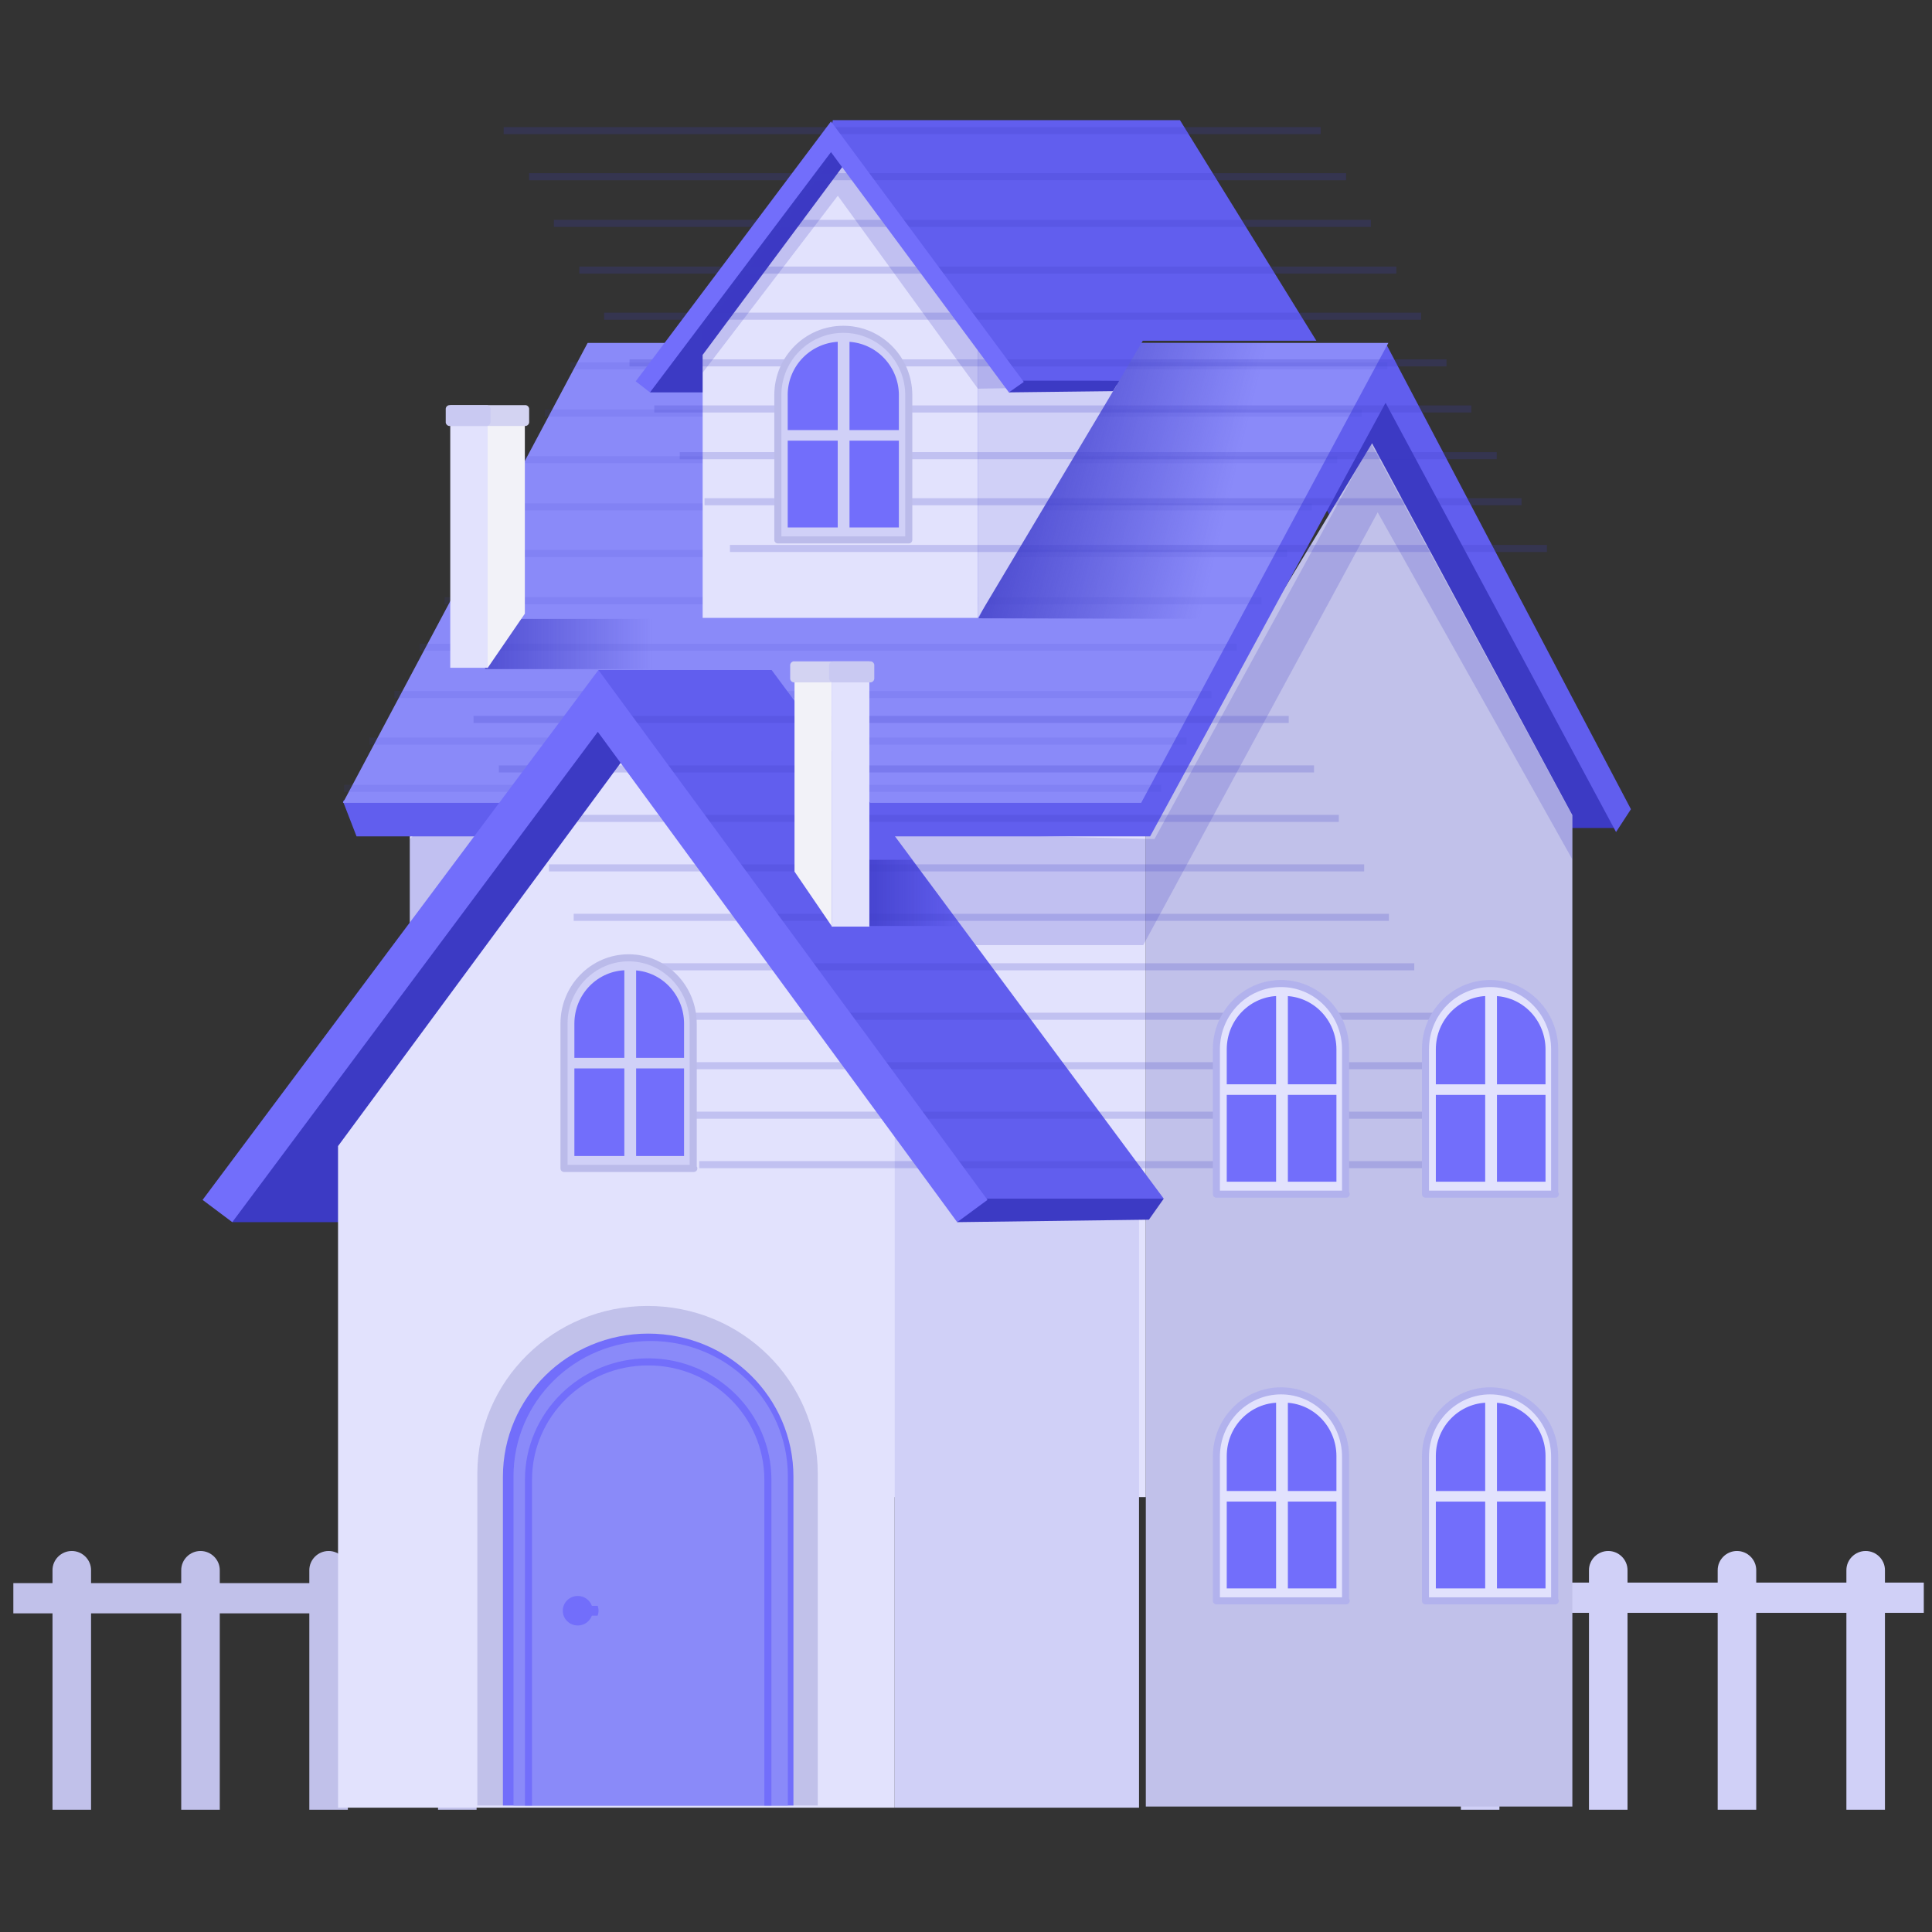 <svg xmlns="http://www.w3.org/2000/svg" width="164" height="164" viewBox="0 0 164 164">
    <rect x="0" y="0" width="164" height="164" fill="#333333" stroke="none"/>
    <defs>
        <linearGradient id="a" x1="-31.909%" x2="83.319%" y1="49.526%" y2="49.526%">
            <stop offset="0%" stop-color="#3C3AC4"/>
            <stop offset="100%" stop-color="#3C3AC4" stop-opacity="0"/>
        </linearGradient>
        <linearGradient id="b" x1="-7.245%" x2="61.985%" y1="40.528%" y2="51.911%">
            <stop offset="0%" stop-color="#3C3AC4"/>
            <stop offset="100%" stop-color="#3C3AC4" stop-opacity="0"/>
        </linearGradient>
        <linearGradient id="c" x1=".234%" x2="99.827%" y1="50.117%" y2="50.117%">
            <stop offset="0%" stop-color="#3C3AC4"/>
            <stop offset="100%" stop-color="#3C3AC4" stop-opacity="0"/>
        </linearGradient>
    </defs>
    <g fill="none" fill-rule="evenodd">
        <g fill="#C1C1EA" fill-rule="nonzero">
            <path d="M7.677 153.624h-3.22v-20.342c0-.891.74-1.625 1.637-1.625s1.636.734 1.636 1.625v20.342h-.053zM18.604 153.624h-3.22v-20.342c0-.891.739-1.625 1.636-1.625.897 0 1.636.734 1.636 1.625v20.342h-.052zM29.477 153.624h-3.22v-20.342c0-.891.74-1.625 1.637-1.625s1.636.734 1.636 1.625v20.342h-.053zM40.403 153.624h-3.22v-20.342c0-.891.74-1.625 1.637-1.625s1.636.734 1.636 1.625v20.342h-.053z"/>
            <path d="M1.132 134.383h38.427v2.569H1.132z"/>
        </g>
        <g fill="#D0D0F7" fill-rule="nonzero">
            <path d="M156.786 153.624h3.22v-20.342c0-.891-.739-1.625-1.636-1.625-.898 0-1.637.734-1.637 1.625v20.342h.053zM145.86 153.624h3.22v-20.342c0-.891-.74-1.625-1.636-1.625-.898 0-1.637.734-1.637 1.625v20.342h.053zM134.934 153.624h3.22v-20.342c0-.891-.74-1.625-1.637-1.625s-1.636.734-1.636 1.625v20.342h.053zM124.06 153.624h3.22v-20.342c0-.891-.739-1.625-1.636-1.625-.898 0-1.636.734-1.636 1.625v20.342h.052z"/>
            <path d="M163.303 136.908h-38.427v-2.569h38.427z"/>
        </g>
        <path fill="#3C3AC4" fill-rule="nonzero" d="M135.506 65.375l1.516 4.91h-9.828l-20.7-38.337h11.238z"/>
        <path fill="#E2E2FD" fill-rule="nonzero" d="M34.788 69.575h62.476v57.506H34.788z"/>
        <path fill="#C1C1EA" fill-rule="nonzero" d="M133.472 153.35H97.264V69.46l19.203-31.832 17.005 31.57z"/>
        <path fill="#3C3AC4" fill-rule="nonzero" d="M36.262 69.707l-1.474 1.517v9.001H97.05l19.895-36.736 16.526 29.462v-3.715l-17.105-31.608-18.369 33.596z" opacity=".2"/>
        <path fill="#615EEE" fill-rule="nonzero" d="M31.422 66.54l-2.314 1.467 1.157 2.989h67.367l19.984-36.803L137.18 70.63l1.263-1.94-20.826-39.58L96.16 67.482z"/>
        <path fill="#8A8AF9" fill-rule="nonzero" d="M49.884 29.108L29.108 68.156h67.758l20.987-39.048z"/>
        <path fill="url(#a)" fill-rule="nonzero" d="M40.468 42.597h17.039v4.26H40.468z" transform="translate(.71 9.94)"/>
        <path fill="url(#b)" fill-rule="nonzero" d="M93.792 19.169L82.355 42.546l21.974.051 12.814-23.428z" transform="translate(.71 9.94)"/>
        <g stroke="#3C3AC4" stroke-width=".6" opacity=".1">
            <path d="M48.42 31.055h69.353M46.262 35.064h69.354M44.157 39.02h69.354M42 43.027h69.354M39.895 46.983h69.354M37.738 50.991h69.353M35.633 54.946h69.354M33.475 58.955h69.354M31.371 62.91h69.353M29.213 66.918h69.354"/>
        </g>
        <path fill="#3C3AC4" fill-rule="nonzero" d="M55.963 30.908l-.79 2.4h4.894l13.26-17.683-3.157-3.547z"/>
        <path fill="#E2E2FD" fill-rule="nonzero" d="M83.01 52.45H59.646V30.125l12.366-16.639L83.01 27.57z"/>
        <path fill="#D0D0F7" fill-rule="nonzero" d="M94.797 32.681L83.01 28.874V52.45z"/>
        <path fill="#3C3AC4" fill-rule="nonzero" d="M86.22 32.942L71.118 12.808l-11.472 15.23v3.6l11.472-15.022L83.01 32.994z" opacity=".2"/>
        <path fill="#3C3AC4" fill-rule="nonzero" d="M86.325 32.107l-.684 1.2 8.84-.104.526-.887z"/>
        <path fill="#615EEE" fill-rule="nonzero" d="M70.434 11.504l.263-1.304h29.467l11.577 18.726H97.007l-2 3.39h-8.735z"/>
        <g stroke="#3C3AC4" stroke-width=".6" opacity=".2">
            <path d="M112.108 11.087H42.755M114.266 14.999H44.912M116.371 18.963H47.017M118.528 22.927H49.175M120.633 26.839H51.28M122.79 30.803H53.437M124.895 34.715H55.542M127.053 38.68H57.7M129.157 42.592H59.804M131.315 46.556H61.961"/>
        </g>
        <path fill="#726EFB" fill-rule="nonzero" d="M55.174 33.307l-1.21-.939 16.575-22.063L86.904 32.42l-1.263.887-15.102-20.394z"/>
        <path fill="#3C3AC4" fill-rule="nonzero" d="M21.292 98.81l-1.575 4.934h9.87l26.777-36.11-6.353-7.191z"/>
        <path fill="#E2E2FD" fill-rule="nonzero" d="M75.948 153.448H28.695v-56.16L53.739 63.33l22.21 28.71z"/>
        <path fill="#D0D0F7" fill-rule="nonzero" d="M96.687 102.484l-20.739-7.768v58.732h20.74z"/>
        <path fill="#3C3AC4" fill-rule="nonzero" d="M82.669 101.277l-1.418 2.467 16.276-.21 1.26-1.785z"/>
        <path fill="#615EEE" fill-rule="nonzero" d="M50.484 59.236l.315-2.362h14.7l33.288 44.875H82.511z"/>
        <path fill="url(#c)" fill-rule="nonzero" d="M64.58 22.517H53.554V16.9h6.825z" transform="translate(17.039 56.087)"/>
        <g stroke="#3C3AC4" stroke-width=".6" opacity=".2">
            <path d="M109.393 61.072h-69.2M111.546 65.271h-69.2M113.646 69.47h-69.2M115.799 73.67h-69.2M117.899 77.868h-69.2M120.052 82.067h-69.2M122.152 86.266h-69.2M124.305 90.465h-69.2M126.405 94.664h-69.2M128.557 98.862h-69.2"/>
        </g>
        <path fill="#726EFB" fill-rule="nonzero" d="M19.717 103.744l-2.52-1.89 33.602-44.98 33.025 44.98-2.573 1.89-30.505-41.622z"/>
        <g fill-rule="nonzero">
            <path fill="#F2F2F8" d="M70.593 78.603l-3.15-4.619v-16.69h3.15z"/>
            <path fill="#E2E2FD" d="M70.593 57.294h3.203v21.362h-3.203z"/>
            <path fill="#D3D3F2" d="M73.743 57.924H67.39a.339.339 0 0 1-.315-.315v-1.155c0-.157.158-.315.315-.315h6.353c.158 0 .315.158.315.315v1.155c-.052.157-.157.315-.315.315z"/>
            <path fill="#C9C9F2" d="M73.9 57.924h-3.202a.339.339 0 0 1-.315-.315v-1.155c0-.157.157-.315.315-.315H73.9c.157 0 .315.158.315.315v1.155a.339.339 0 0 1-.315.315z"/>
        </g>
        <g fill-rule="nonzero">
            <path fill="#E2E2FD" stroke="#B2B2ED" stroke-linecap="round" stroke-linejoin="round" stroke-width=".6" d="M114.272 101.366h-11.018V89.077c0-3.111 2.483-5.59 5.483-5.59 3.052 0 5.483 2.531 5.483 5.59v12.289h.052z"/>
            <path fill="#726EFB" d="M113.444 100.31h-9.31V89.078c0-2.531 2.017-4.535 4.448-4.535h.414c2.482 0 4.448 2.056 4.448 4.535v11.234z"/>
            <path fill="#E2E2FD" d="M108.323 84.383h1v16.19h-1z"/>
            <path fill="#E2E2FD" d="M103.815 92.939v-.897h9.931v.897z"/>
        </g>
        <g fill-rule="nonzero">
            <path fill="#D0D0F7" stroke="#BBBBEA" stroke-linecap="round" stroke-linejoin="round" stroke-width=".6" d="M77.14 45.83H66.027V33.543c0-3.111 2.516-5.59 5.557-5.59 3.094 0 5.558 2.532 5.558 5.59v12.289z"/>
            <path fill="#726EFB" d="M76.302 44.776h-9.437V33.542a4.522 4.522 0 0 1 4.509-4.535h.419c2.517 0 4.509 2.057 4.509 4.535v11.234z"/>
            <path fill="#D0D0F7" d="M71.111 28.848h1V45.04h-1z"/>
            <path fill="#D0D0F7" d="M66.527 37.406v-.897h10.066v.897z"/>
        </g>
        <g fill-rule="nonzero">
            <path fill="#E2E2FD" stroke="#B2B2ED" stroke-linecap="round" stroke-linejoin="round" stroke-width=".6" d="M132.02 101.366h-11.017V89.077c0-3.111 2.483-5.59 5.483-5.59 3.052 0 5.483 2.531 5.483 5.59v12.289h.052z"/>
            <path fill="#726EFB" d="M131.193 100.31h-9.31V89.078c0-2.531 2.017-4.535 4.448-4.535h.414c2.482 0 4.448 2.056 4.448 4.535v11.234z"/>
            <path fill="#E2E2FD" d="M126.072 84.383h1v16.19h-1z"/>
            <path fill="#E2E2FD" d="M121.566 92.94v-.896h9.931v.896z"/>
        </g>
        <g fill-rule="nonzero">
            <path fill="#E2E2FD" stroke="#B2B2ED" stroke-linecap="round" stroke-linejoin="round" stroke-width=".6" d="M114.272 135.89h-11.018v-12.236c0-3.111 2.483-5.59 5.483-5.59 3.052 0 5.483 2.531 5.483 5.59v12.236h.052z"/>
            <path fill="#726EFB" d="M113.444 134.835h-9.31v-11.234c0-2.531 2.017-4.535 4.448-4.535h.414c2.482 0 4.448 2.057 4.448 4.535v11.234z"/>
            <path fill="#E2E2FD" d="M108.323 118.908h1v16.19h-1z"/>
            <path fill="#E2E2FD" d="M103.815 127.463v-.897h9.931v.897z"/>
        </g>
        <g fill-rule="nonzero">
            <path fill="#D0D0F7" stroke="#BBBBEA" stroke-linecap="round" stroke-linejoin="round" stroke-width=".6" d="M58.895 99.183H47.877V86.895c0-3.112 2.483-5.59 5.483-5.59 3.052 0 5.483 2.53 5.483 5.59v12.288h.052z"/>
            <path fill="#726EFB" d="M58.067 98.128h-9.31V86.895c0-2.532 2.017-4.536 4.448-4.536h.414c2.483 0 4.448 2.057 4.448 4.536v11.233z"/>
            <path fill="#D0D0F7" d="M52.998 82.201h1v16.191h-1z"/>
            <path fill="#D0D0F7" d="M48.446 90.694v-.897h9.932v.897z"/>
        </g>
        <g>
            <path fill="#C1C1EA" fill-rule="nonzero" d="M69.47 153.264H40.52v-28.167c0-7.876 6.457-14.24 14.449-14.24 7.991 0 14.448 6.364 14.448 14.24v28.167h.053z"/>
            <path fill="#726EFB" fill-rule="nonzero" d="M67.353 153.264H42.69v-27.906c0-6.729 5.504-12.153 12.332-12.153 6.827 0 12.33 5.424 12.33 12.153v27.906z"/>
            <path fill="#8A8AF9" fill-rule="nonzero" d="M66.877 153.264H43.59v-27.958c0-6.311 5.187-11.475 11.643-11.475 6.404 0 11.644 5.111 11.644 11.475v27.958z"/>
            <path stroke="#726EFB" stroke-width=".6" d="M44.86 153.264v-27.645c0-5.53 4.552-10.015 10.162-10.015 5.61 0 10.161 4.486 10.161 10.015v27.645"/>
            <g fill="#726EFB" fill-rule="nonzero" transform="translate(47.348 135.268)">
                <path d="M3.387 1.878H2.54v-.835h.847s.159.365 0 .835z"/>
                <ellipse cx="1.694" cy="1.46" rx="1.27" ry="1.252"/>
            </g>
        </g>
        <g fill-rule="nonzero">
            <path fill="#E2E2FD" stroke="#B2B2ED" stroke-linecap="round" stroke-linejoin="round" stroke-width=".6" d="M132.02 135.89h-11.017v-12.236c0-3.111 2.483-5.59 5.483-5.59 3.052 0 5.483 2.531 5.483 5.59v12.236h.052z"/>
            <path fill="#726EFB" d="M131.193 134.835h-9.31v-11.234c0-2.531 2.017-4.535 4.448-4.535h.414c2.482 0 4.448 2.057 4.448 4.535v11.234z"/>
            <path fill="#E2E2FD" d="M126.072 118.908h1v16.19h-1z"/>
            <path fill="#E2E2FD" d="M121.566 127.465v-.897h9.931v.897z"/>
        </g>
        <g fill-rule="nonzero">
            <path fill="#F2F2F8" d="M41.376 56.726l3.176-4.634V35.536h-3.176z"/>
            <path fill="#E2E2FD" d="M41.396 56.685H38.22v-21.19h3.176z"/>
            <path fill="#D3D3F2" d="M38.305 36.16h6.3a.336.336 0 0 0 .312-.312v-1.145a.336.336 0 0 0-.313-.313h-6.3a.336.336 0 0 0-.312.313v1.145c.052.156.156.312.313.312z"/>
            <path fill="#C9C9F2" d="M38.148 36.16h3.176a.336.336 0 0 0 .313-.312v-1.145a.336.336 0 0 0-.313-.313h-3.176a.336.336 0 0 0-.312.313v1.145c0 .156.156.312.312.312z"/>
        </g>
    </g>
</svg>

